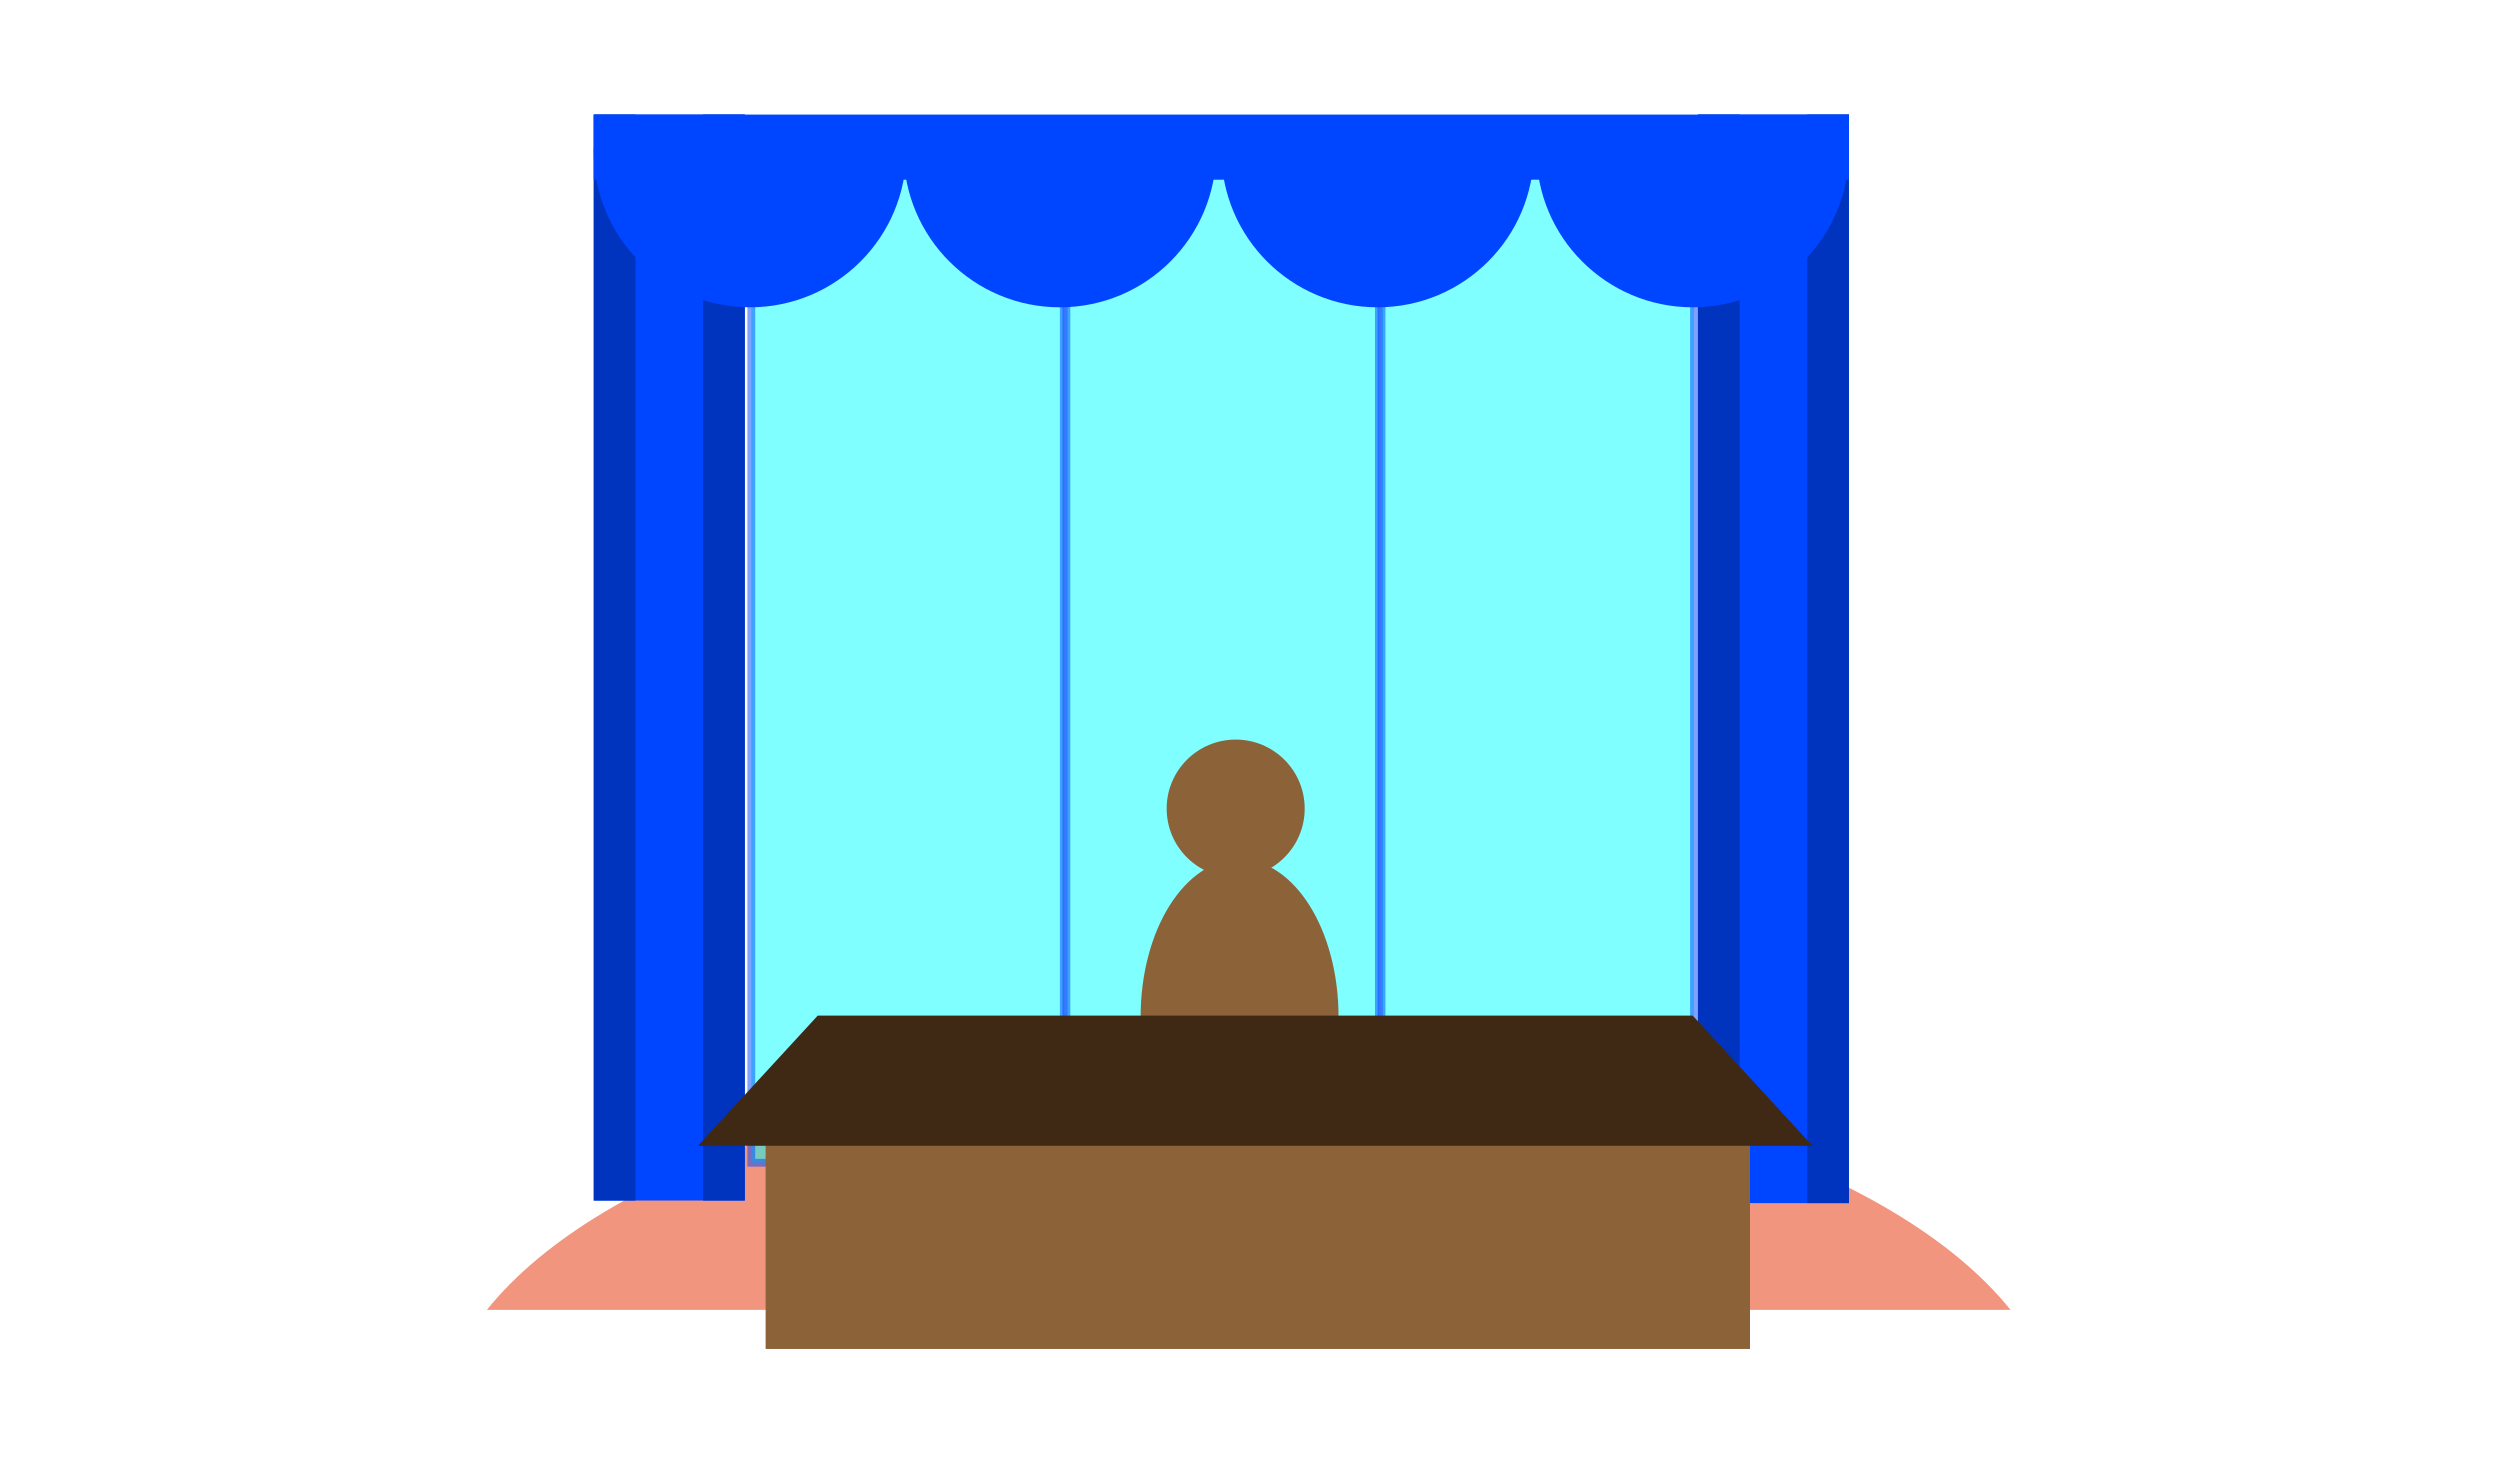 <?xml version="1.0" encoding="utf-8"?>
<!-- Generator: Adobe Illustrator 16.0.3, SVG Export Plug-In . SVG Version: 6.00 Build 0)  -->
<!DOCTYPE svg PUBLIC "-//W3C//DTD SVG 1.1//EN" "http://www.w3.org/Graphics/SVG/1.1/DTD/svg11.dtd">
<svg version="1.1" id="Layer_1" xmlns="http://www.w3.org/2000/svg" xmlns:xlink="http://www.w3.org/1999/xlink" x="0px" y="0px"
	 width="960px" height="560px" viewBox="0 0 960 560" enable-background="new 0 0 960 560" xml:space="preserve">
<path opacity="0.5" fill="#E42C00" d="M479.5,409.5c-134.093,0-248.417,38.5-292.556,93.5h585.111
	C727.917,448,613.592,409.5,479.5,409.5z"/>
<rect x="288.5" y="47.5" opacity="0.5" fill="#00FFFF" stroke="#0045FF" stroke-width="3" stroke-miterlimit="10" width="120" height="399"/>
<rect x="409.5" y="47.5" opacity="0.5" fill="#00FFFF" stroke="#0045FF" stroke-width="3" stroke-miterlimit="10" width="120" height="399"/>
<rect x="530.5" y="47.5" opacity="0.5" fill="#00FFFF" stroke="#0045FF" stroke-width="3" stroke-miterlimit="10" width="120" height="399"/>
<rect x="228" y="44" fill="#0045FF" width="58" height="417"/>
<rect x="228" y="44" fill="#0034BF" width="16" height="417"/>
<rect x="270" y="44" fill="#0034BF" width="16" height="417"/>
<g>
	<rect x="652" y="44" fill="#0045FF" width="58" height="418"/>
	<rect x="652" y="44" fill="#0034BF" width="16" height="418"/>
	<rect x="694" y="44" fill="#0034BF" width="16" height="418"/>
</g>
<path fill="#0045FF" d="M347,58c0,33.137,26.863,60,60,60s60-26.863,60-60c0-0.335-0.02-0.666-0.025-1H347.025
	C347.02,57.334,347,57.665,347,58z"/>
<path fill="#0045FF" d="M469,58c0,33.137,26.863,60,60,60s60-26.863,60-60c0-0.335-0.02-0.666-0.025-1H469.025
	C469.02,57.334,469,57.665,469,58z"/>
<path fill="#0045FF" d="M590,58c0,33.137,26.863,60,60,60s60-26.863,60-60c0-0.335-0.02-0.666-0.025-1H590.025
	C590.02,57.334,590,57.665,590,58z"/>
<path fill="#0045FF" d="M228,58c0,33.137,26.863,60,60,60s60-26.863,60-60c0-0.335-0.02-0.666-0.025-1H228.025
	C228.02,57.334,228,57.665,228,58z"/>
<g>
	<circle fill="#8C6239" cx="474.5" cy="310.5" r="26.5"/>
	<ellipse fill="#8C6239" cx="476" cy="390.5" rx="38" ry="60.5"/>
</g>
<rect x="228" y="44" fill="#0045FF" width="482" height="25"/>
<rect x="294" y="415" fill="#8C6239" width="378" height="103"/>
<polygon fill="#402914" points="314,390 268,440 696,440 650,390 "/>
</svg>
